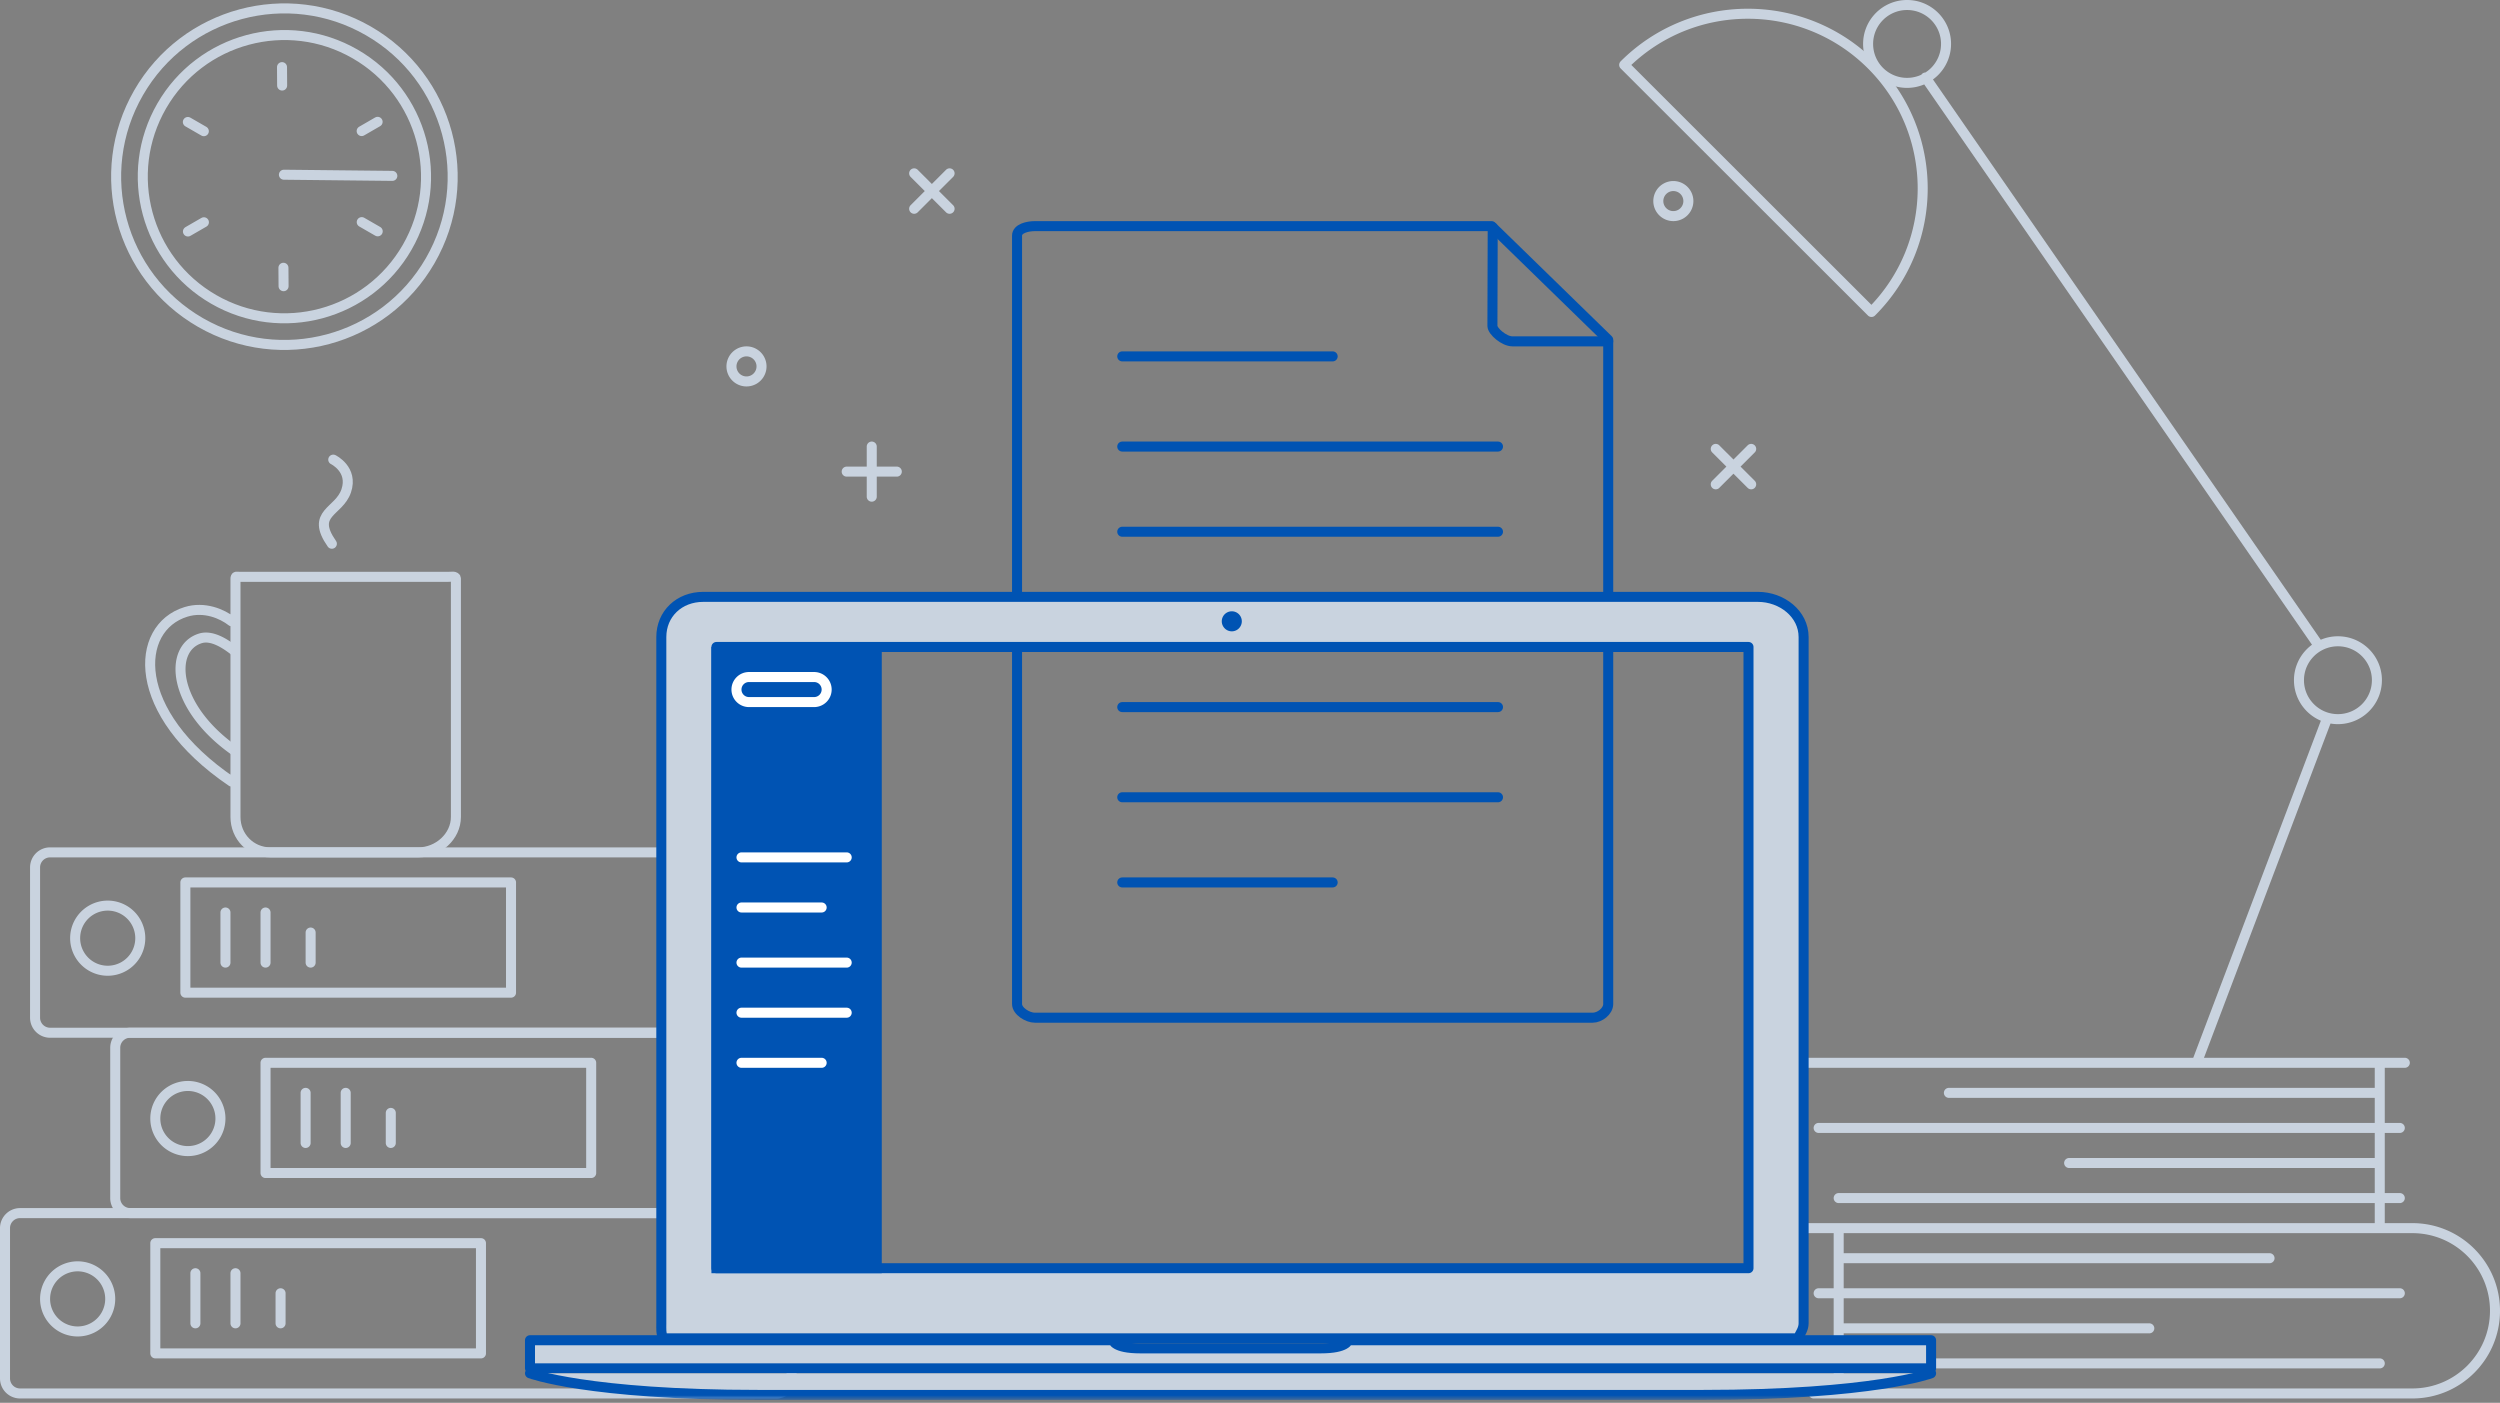 <svg width="499" height="280" viewBox="0 0 499 280" xmlns="http://www.w3.org/2000/svg" xmlns:xlink="http://www.w3.org/1999/xlink"><rect x="0" y="0" width="499" height="280" fill="#808080" stroke="none"/><title>0EA652BC-3A4A-4613-BA33-535DF72E7337</title><defs><path id="a" d="M0 279.426h499V0H0z"/></defs><g fill="none" fill-rule="evenodd"><path d="M-1 0h500v280H-1z"/><path d="M388.43 8.77a7.773 7.773 0 0 1-7.777 7.771c-4.295 0-7.778-3.479-7.778-7.77 0-4.292 3.483-7.77 7.778-7.77 4.296 0 7.778 3.478 7.778 7.77zm86 127a7.773 7.773 0 0 1-7.777 7.771c-4.295 0-7.778-3.479-7.778-7.77 0-4.292 3.483-7.77 7.778-7.77 4.296 0 7.778 3.478 7.778 7.77zm-11.587-6.866l-78.51-113.435m54.417 195.916l25.583-67.583" stroke="#C9D3DF" stroke-width="2" stroke-linecap="round" stroke-linejoin="round"/><path d="M373.548 62.267c13.63-13.616 13.63-35.695 0-49.313-13.631-13.616-35.731-13.616-49.361 0l49.36 49.313zM362 245.135h119.5c9.113 0 16.5 7.387 16.5 16.5s-7.387 16.5-16.5 16.5H362m5-27h86m-90 7h116m-112 7h62m-66 7h112m-108-26v32m-7-33h120m0-33H360m115 6h-86m90 7H363m112 7h-62m66 7H367m108-26v32m-317 30a3 3 0 0 1-3 3H4a3 3 0 0 1-3-3v-30a3 3 0 0 1 3-3h151a3 3 0 0 1 3 3v30z" stroke="#C9D3DF" stroke-width="2" stroke-linecap="round" stroke-linejoin="round"/><path d="M22 259.26a6.5 6.5 0 1 1-13 0 6.5 6.5 0 0 1 13 0z" stroke="#C9D3DF" stroke-width="2" stroke-linecap="round" stroke-linejoin="round"/><mask id="b" fill="#fff"><use xlink:href="#a"/></mask><path stroke="#C9D3DF" stroke-width="2" stroke-linecap="round" stroke-linejoin="round" mask="url(#b)" d="M31 270.135h65v-22H31zm8-16v10m8-10v10m9-6v6m108-61a3 3 0 0 1-3 3H10a3 3 0 0 1-3-3v-30a3 3 0 0 1 3-3h151a3 3 0 0 1 3 3v30z"/><path d="M28 187.26a6.5 6.5 0 1 1-13 0 6.5 6.5 0 0 1 13 0zm9 10.875h65v-22H37zm8-16v10m8-10v10m9-6v6m107 47a3 3 0 0 1-3 3H26a3 3 0 0 1-3-3v-30a3 3 0 0 1 3-3h140a3 3 0 0 1 3 3v30z" stroke="#C9D3DF" stroke-width="2" stroke-linecap="round" stroke-linejoin="round" mask="url(#b)"/><path d="M44 223.26a6.5 6.5 0 1 1-13 0 6.5 6.5 0 0 1 13 0zm9 10.875h65v-22H53zm8-16v10m8-10v10m9-6v6" stroke="#C9D3DF" stroke-width="2" stroke-linecap="round" stroke-linejoin="round" mask="url(#b)"/><path d="M297.713 45.135H206.57c-1.446 0-3.569.465-3.569 1.911v153.346c0 1.446 2.123 2.743 3.57 2.743h111.31c1.446 0 3.12-1.297 3.12-2.743V67.823l-23.287-22.688z" stroke="#0053B3" stroke-width="2" stroke-linecap="round" stroke-linejoin="round" mask="url(#b)"/><path d="M321 68.135h-19.109c-1.674 0-4.003-2.018-4.003-3.079l.058-19.699M299 89.135h-75m75 17h-75m75 35h-75m75 18h-75m42-88h-42m42 105h-42" stroke="#0053B3" stroke-width="2" stroke-linecap="round" stroke-linejoin="round" mask="url(#b)"/><path d="M143 253.135h206v-124H143v124zm207.871-134H140.365c-4.802 0-8.365 3.389-8.365 8.024v136.957c0 1.206-.092 2.019.388 3.019h226.467c.468-1 1.145-1.813 1.145-3.019V127.159c0-4.635-4.324-8.024-9.129-8.024z" fill="#C9D3DF" mask="url(#b)"/><path d="M143 253.135h206v-124H143v124zm207.871-134H140.365c-4.802 0-8.365 3.389-8.365 8.024v136.957c0 1.206-.092 2.019.388 3.019h226.467c.468-1 1.145-1.813 1.145-3.019V127.159c0-4.635-4.324-8.024-9.129-8.024z" stroke="#0053B3" stroke-width="2" stroke-linecap="round" stroke-linejoin="round" mask="url(#b)"/><path d="M247.866 124.01a1.995 1.995 0 0 0-2-1.994 2.002 2.002 0 0 0-2 1.994c0 1.096.904 2.006 2 2.006 1.108 0 2-.91 2-2.006" fill="#0053B3" mask="url(#b)"/><path d="M269.085 267.51s-.165 1.625-5.48 1.625h-35.978c-5.318 0-5.48-1.625-5.48-1.625H105.786v5.605h279.66v-5.606H269.085z" fill="#C9D3DF" mask="url(#b)"/><path d="M269.085 267.51s-.165 1.625-5.48 1.625h-35.978c-5.318 0-5.48-1.625-5.48-1.625H105.786v5.605h279.66v-5.606H269.085z" stroke="#0053B3" stroke-width="2" stroke-linecap="round" stroke-linejoin="round" mask="url(#b)"/><path d="M385.446 274.115s-11.462 4.311-45.563 4.311h-94.191.598-94.941c-34.095 0-45.563-4.311-45.563-4.311" fill="#C9D3DF" mask="url(#b)"/><path d="M385.446 274.115s-11.462 4.311-45.563 4.311h-94.191.598-94.941c-34.095 0-45.563-4.311-45.563-4.311" stroke="#0053B3" stroke-width="2" stroke-linecap="round" stroke-linejoin="round" mask="url(#b)"/><path d="M205.105 25.424c-.166.012-.33.023-.495.03v.008l.495-.038z" fill="#27C1FA" mask="url(#b)"/><path fill="#0053B3" mask="url(#b)" d="M142 254.135h34v-125h-34z"/><path d="M148 171.135h21m-21 31h21m-21-21h16m-16 31h16m-16-20h21m-4-54.5a2.5 2.5 0 0 1-2.5 2.5h-13a2.5 2.5 0 1 1 0-5h13a2.5 2.5 0 0 1 2.5 2.5z" stroke="#FFF" stroke-width="2" stroke-linecap="round" stroke-linejoin="round" mask="url(#b)"/><path d="M174 89.135v10m5-5h-10M189.536 34.6l-7.071 7.07m7.071 0l-7.071-7.07m167.071 55l-7.071 7.07m7.071 0l-7.071-7.07M337 40.135a3 3 0 1 1-6 0 3 3 0 0 1 6 0zm-185 33a3 3 0 1 1-6 0 3 3 0 0 1 6 0zM46.764 149.791c-12.39-8.748-13.206-20.394-6.75-22.377 2.322-.714 5.068 1.143 6.75 2.458" stroke="#C9D3DF" stroke-width="2" stroke-linecap="round" stroke-linejoin="round" mask="url(#b)"/><path d="M46.24 124.01c-1.898-1.48-5.416-3.018-9.122-1.879-10.332 3.175-11.203 20.104 9.122 33.879M91 126.767v-11.243c0-.598-.896-.389-1.495-.389H47.846c-.597 0-.846-.209-.846.39v47.527c0 3.938 3.061 7.083 7 7.083h29.49c3.936 0 7.51-3.145 7.51-7.083v-36.285zM66.517 91.742s4.036 1.95 2.589 6.229c-1.447 4.279-7.21 4.356-2.866 10.562m9.153-62.361l-3.19-1.836M37.497 24.349l3.188 1.838m34.688-1.869l-3.186 1.843M37.515 46.205l3.186-1.841M56.29 13.397l.024 3.677m21.994 18.031l-21.64-.232M56.6 57.127l-.026-3.681m24.692-4.076C73.474 62.9 56.191 67.552 42.662 59.76c-13.528-7.79-18.18-25.072-10.39-38.602C40.063 7.631 57.347 2.978 70.875 10.77c13.53 7.79 18.18 25.073 10.391 38.601z" stroke="#C9D3DF" stroke-width="2" stroke-linecap="round" stroke-linejoin="round" mask="url(#b)"/><path d="M85.874 52.024c-9.257 16.073-29.791 21.6-45.864 12.345-16.073-9.257-21.6-29.79-12.344-45.863 9.256-16.072 29.79-21.6 45.862-12.343 16.073 9.254 21.6 29.788 12.346 45.86z" stroke="#C9D3DF" stroke-width="2" stroke-linecap="round" stroke-linejoin="round" mask="url(#b)"/></g></svg>
